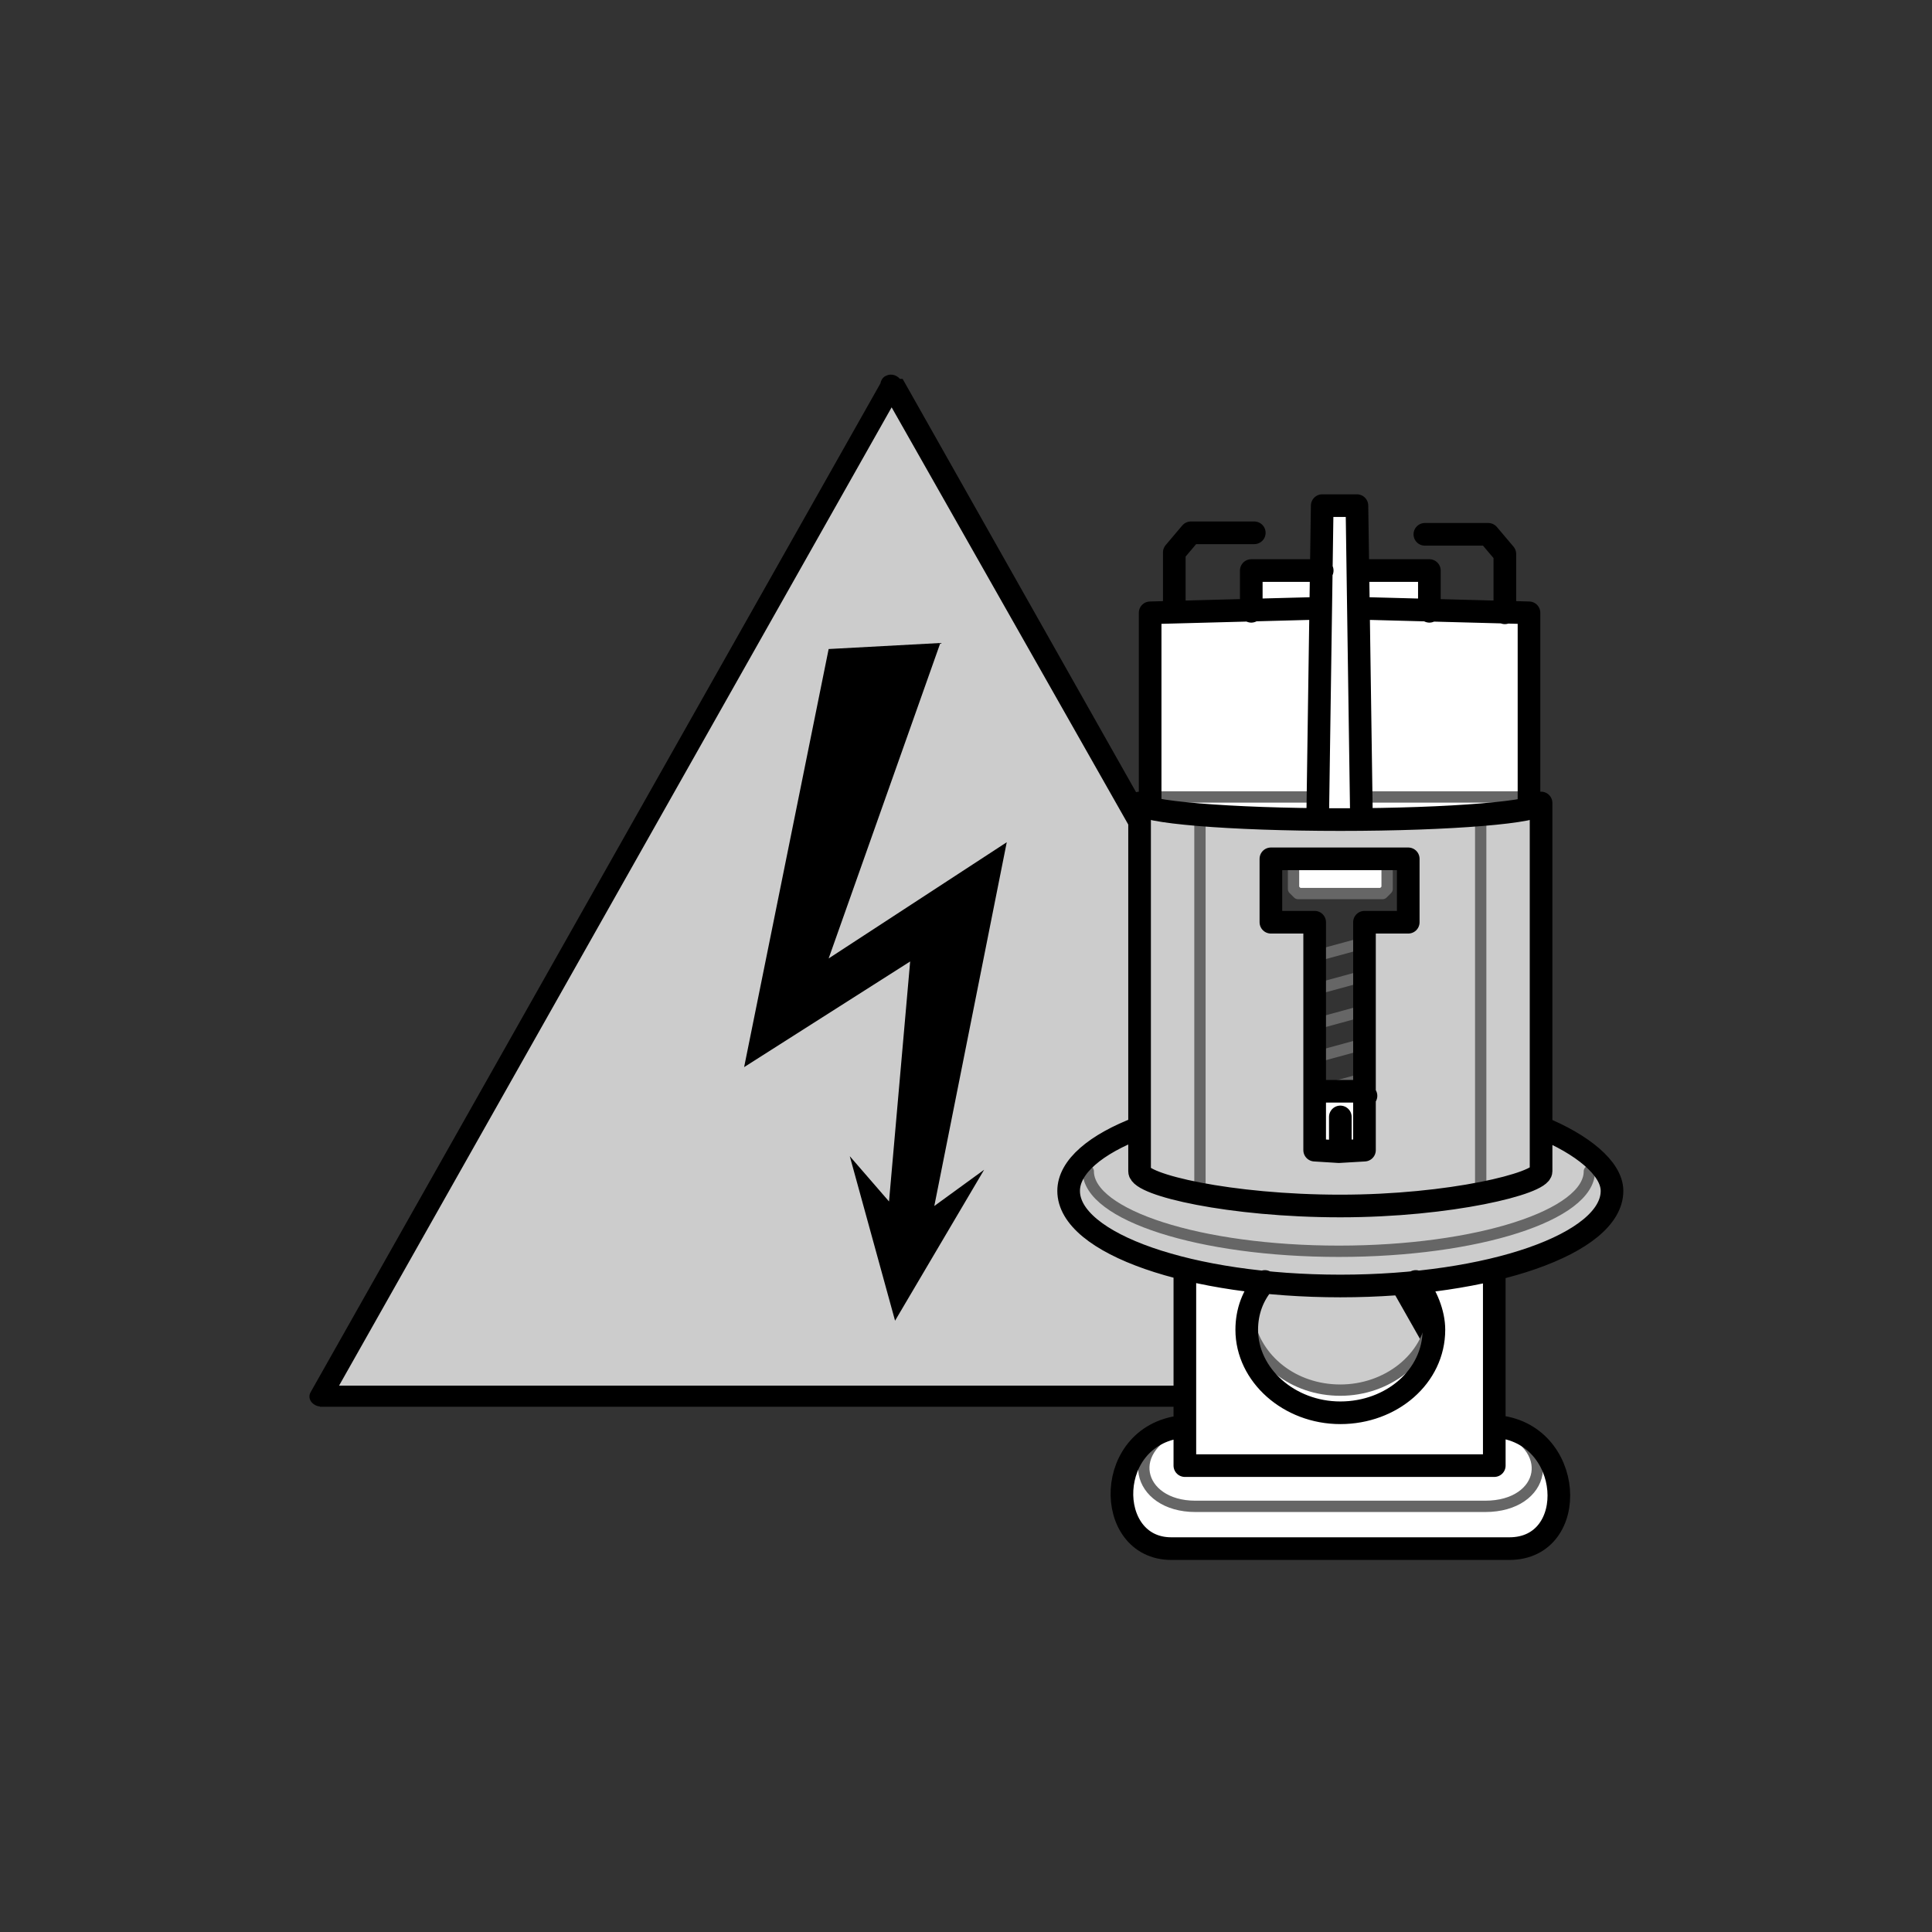 <?xml version="1.0" encoding="utf-8"?>
<!-- Generator: Adobe Illustrator 24.1.2, SVG Export Plug-In . SVG Version: 6.00 Build 0)  -->
<svg version="1.1" id="Слой_1" xmlns:xodm="http://www.corel.com/coreldraw/odm/2003"
	 xmlns="http://www.w3.org/2000/svg" xmlns:xlink="http://www.w3.org/1999/xlink" x="0px" y="0px" viewBox="0 0 128 128"
	 style="enable-background:new 0 0 128 128;" xml:space="preserve">
<rect x="0" y="0" width="128" height="128" fill="#333333" stroke="none"/>
<style type="text/css">
	.st0{fill-rule:evenodd;clip-rule:evenodd;fill:#CCCCCC;}
	.st1{fill-rule:evenodd;clip-rule:evenodd;}
	.st2{fill-rule:evenodd;clip-rule:evenodd;fill:#FFFFFF;}
	.st3{fill:none;stroke:#666666;stroke-width:0.75;stroke-linecap:round;stroke-linejoin:round;stroke-miterlimit:22.926;}
	.st4{fill:none;stroke:#000000;stroke-width:1.5;stroke-linecap:round;stroke-linejoin:round;stroke-miterlimit:22.926;}
</style>
<g id="Слой_x0020_1">
	<g id="_2379709177568">
		<g>
			<g>
				<polygon class="st0" points="21.2,92.5 97,92.5 59.1,25.4 				"/>
				<path id="_x31_" d="M97,93.2H21.2v-1.4H97l0.7,0.4C97.6,92.2,97,93.2,97,93.2z M97,91.8c0.4,0,0.8,0.3,0.8,0.7
					c0,0.4-0.3,0.7-0.8,0.7C97,93.2,97,91.8,97,91.8z M59.8,25.1l37.9,67.1l-1.3,0.6L58.4,25.8v-0.6C58.4,25.1,59.8,25.1,59.8,25.1z
					 M58.4,25.8c-0.2-0.3,0-0.8,0.3-0.9c0.4-0.2,0.8,0,1,0.3L58.4,25.8z M20.6,92.2l37.9-67.1l1.3,0.6L21.9,92.8l-0.7,0.4L20.6,92.2
					z M21.9,92.8c-0.2,0.3-0.6,0.5-1,0.3c-0.4-0.2-0.5-0.6-0.3-0.9L21.9,92.8z"/>
			</g>
			<polygon class="st1" points="54.9,63.5 62.3,42.6 54.9,43 49.3,70.7 60.3,63.7 58.9,79.6 56.3,76.6 59.3,87.5 65.2,77.5 
				61.9,79.9 66.7,55.8 			"/>
		</g>
		<path class="st2" d="M90.5,72.6h-3.3l0-11.5h-2.9v-4.2h1.4v2l0.3,0.3h5.6l0.3-0.3v-2h1.4v4.2h-2.9v1.4v2.2v2.2v2.2v2.2
			C90.5,71.4,90.5,72.6,90.5,72.6z M76.2,40.6l6.6-0.2v-2.7h4.7l0.1-4.2h2.3l0.1,4.2h4.7v2.7l5.1,0.1l1.5,0v12.3
			c0.5,0,0.6,0.1,0.8,0.3v21.5c2.7,1.1,4.7,2.7,4.7,4.2c0,2.2-3.1,4.1-7.7,5.2v10.4v0.1c0.1,0,0.1,0,0.2,0c5,0.5,5.4,8.1,0.8,8.1
			H88.8H77.6c-4.4,0-4.4-7.6,0.8-8.1c0.1,0,0.1,0,0.2,0v-0.1V84.1c0,0.1,0,0.1,0,0c-4.7-1.1-7.7-3-7.7-5.2c0-1.6,1.8-3.1,4.7-4.2
			V53.2c0.2-0.2,0.4-0.2,0.8-0.3C76.2,48.8,76.2,44.7,76.2,40.6z M93.8,84.9c0.5,0.7,0.9,1.5,1.1,2.4c0,0.3,0.1,0.5,0.1,0.8
			c-1,1.7-2.8,3.9-6.2,3.9s-5.4-2.2-6.2-3.9c0-1.2,0.4-2.3,1.2-3.2c1.6,0.2,3.3,0.2,5,0.2C90.5,85.2,92.2,85.1,93.8,84.9z"/>
		<path class="st0" d="M78.5,84.1C78.5,84.2,78.5,84.1,78.5,84.1z M75.5,53.2v21.4c-2.9,1.1-4.7,2.6-4.7,4.2c0,2.2,3.1,4.1,7.7,5.2
			c8,1.9,15,1.2,20.5,0c4.7-1.1,7.7-3,7.7-5.2c0-1.6-2-3.1-4.7-4.2V53.2c-0.2-0.1-0.3-0.2-0.8-0.3v-0.1l-0.6,0.9l-10.4,0.6
			c-0.5,0-1,0-1.5,0s-1,0-1.5,0l-10.4-0.6l-0.6-0.9c0,0,0,0.1,0,0.1C75.8,53,75.6,53,75.5,53.2L75.5,53.2z M87.1,76.1l0-15.1h-2.9
			v-4.2c3,0,6,0,9.1,0v4.2h-2.9c0,3.8,0,11.2,0,15.1C90.5,76.1,87.1,76.1,87.1,76.1z"/>
		<path class="st3" d="M99.1,94.4c4.2,1.4,3.3,5.4-0.7,5.4c-6.4,0-12.8,0-19.2,0c-3.9,0-4.9-4-0.7-5.4 M94.9,87.2
			c-0.3,2.8-3,4.9-6.1,4.9c-3.1,0-5.6-2-6.1-4.7 M76.2,52.8h11.1 M90.2,52.8h11.1 M87.3,72.3l3.3-0.9 M87.3,63.3l3.3-0.9 M87.3,65.5
			l3.3-0.9 M87.3,67.8l3.3-0.9 M87.3,70l3.3-0.9 M85.7,56.8v2.1l0.3,0.3h2.8h2.8l0.3-0.3v-2.1 M105.3,77.6c0,2.9-7.4,5.3-16.6,5.3
			s-16.6-2.4-16.6-5.3 M98.1,54v25.1 M79.5,54v25.1"/>
		<path class="st4" d="M78.5,94.5c-5.4,0.4-5.4,8.1-0.9,8.1h11.2H100c4.7,0,4.3-7.7-0.9-8.1 M88.8,74v2.1 M94.4,35.4h4.2l1.1,1.3
			v3.9 M83.1,35.3h-4.2l-1.1,1.3v3.9 M93.8,84.9c0.7,0.9,1.2,2.1,1.2,3.2c0,3.1-2.8,5.5-6.2,5.5s-6.2-2.5-6.2-5.5
			c0-1.2,0.4-2.3,1.2-3.2 M99,84.1v13H78.5v-13 M87.6,37.8h-4.7v2.7 M90,37.8h4.7v2.7 M87.3,54.2l0.3-20.7h2.3l0.3,20.7 M76.2,53.5
			V40.6l11.3-0.3 M90,40.3l11.3,0.3v12.9 M87.1,72.6l0.2-0.3h1.5h1.5l0.2,0.3 M102.1,74.7c2.7,1.1,4.7,2.7,4.7,4.2
			c0,3.5-8.1,6.3-18,6.3s-18-2.8-18-6.3c0-1.6,1.8-3.1,4.7-4.2 M87.1,61.1h-2.9v-4.2h9.1v4.2h-2.9v15.1l-1.7,0.1l-1.6-0.1
			C87.1,76.1,87.1,61.1,87.1,61.1z M75.5,77.6c0,0.9,6,2.3,13.3,2.3s13.3-1.5,13.3-2.3V53.2c0,0.6-6,1.1-13.3,1.1
			s-13.3-0.5-13.3-1.1V77.6z"/>
	</g>
</g>
</svg>
